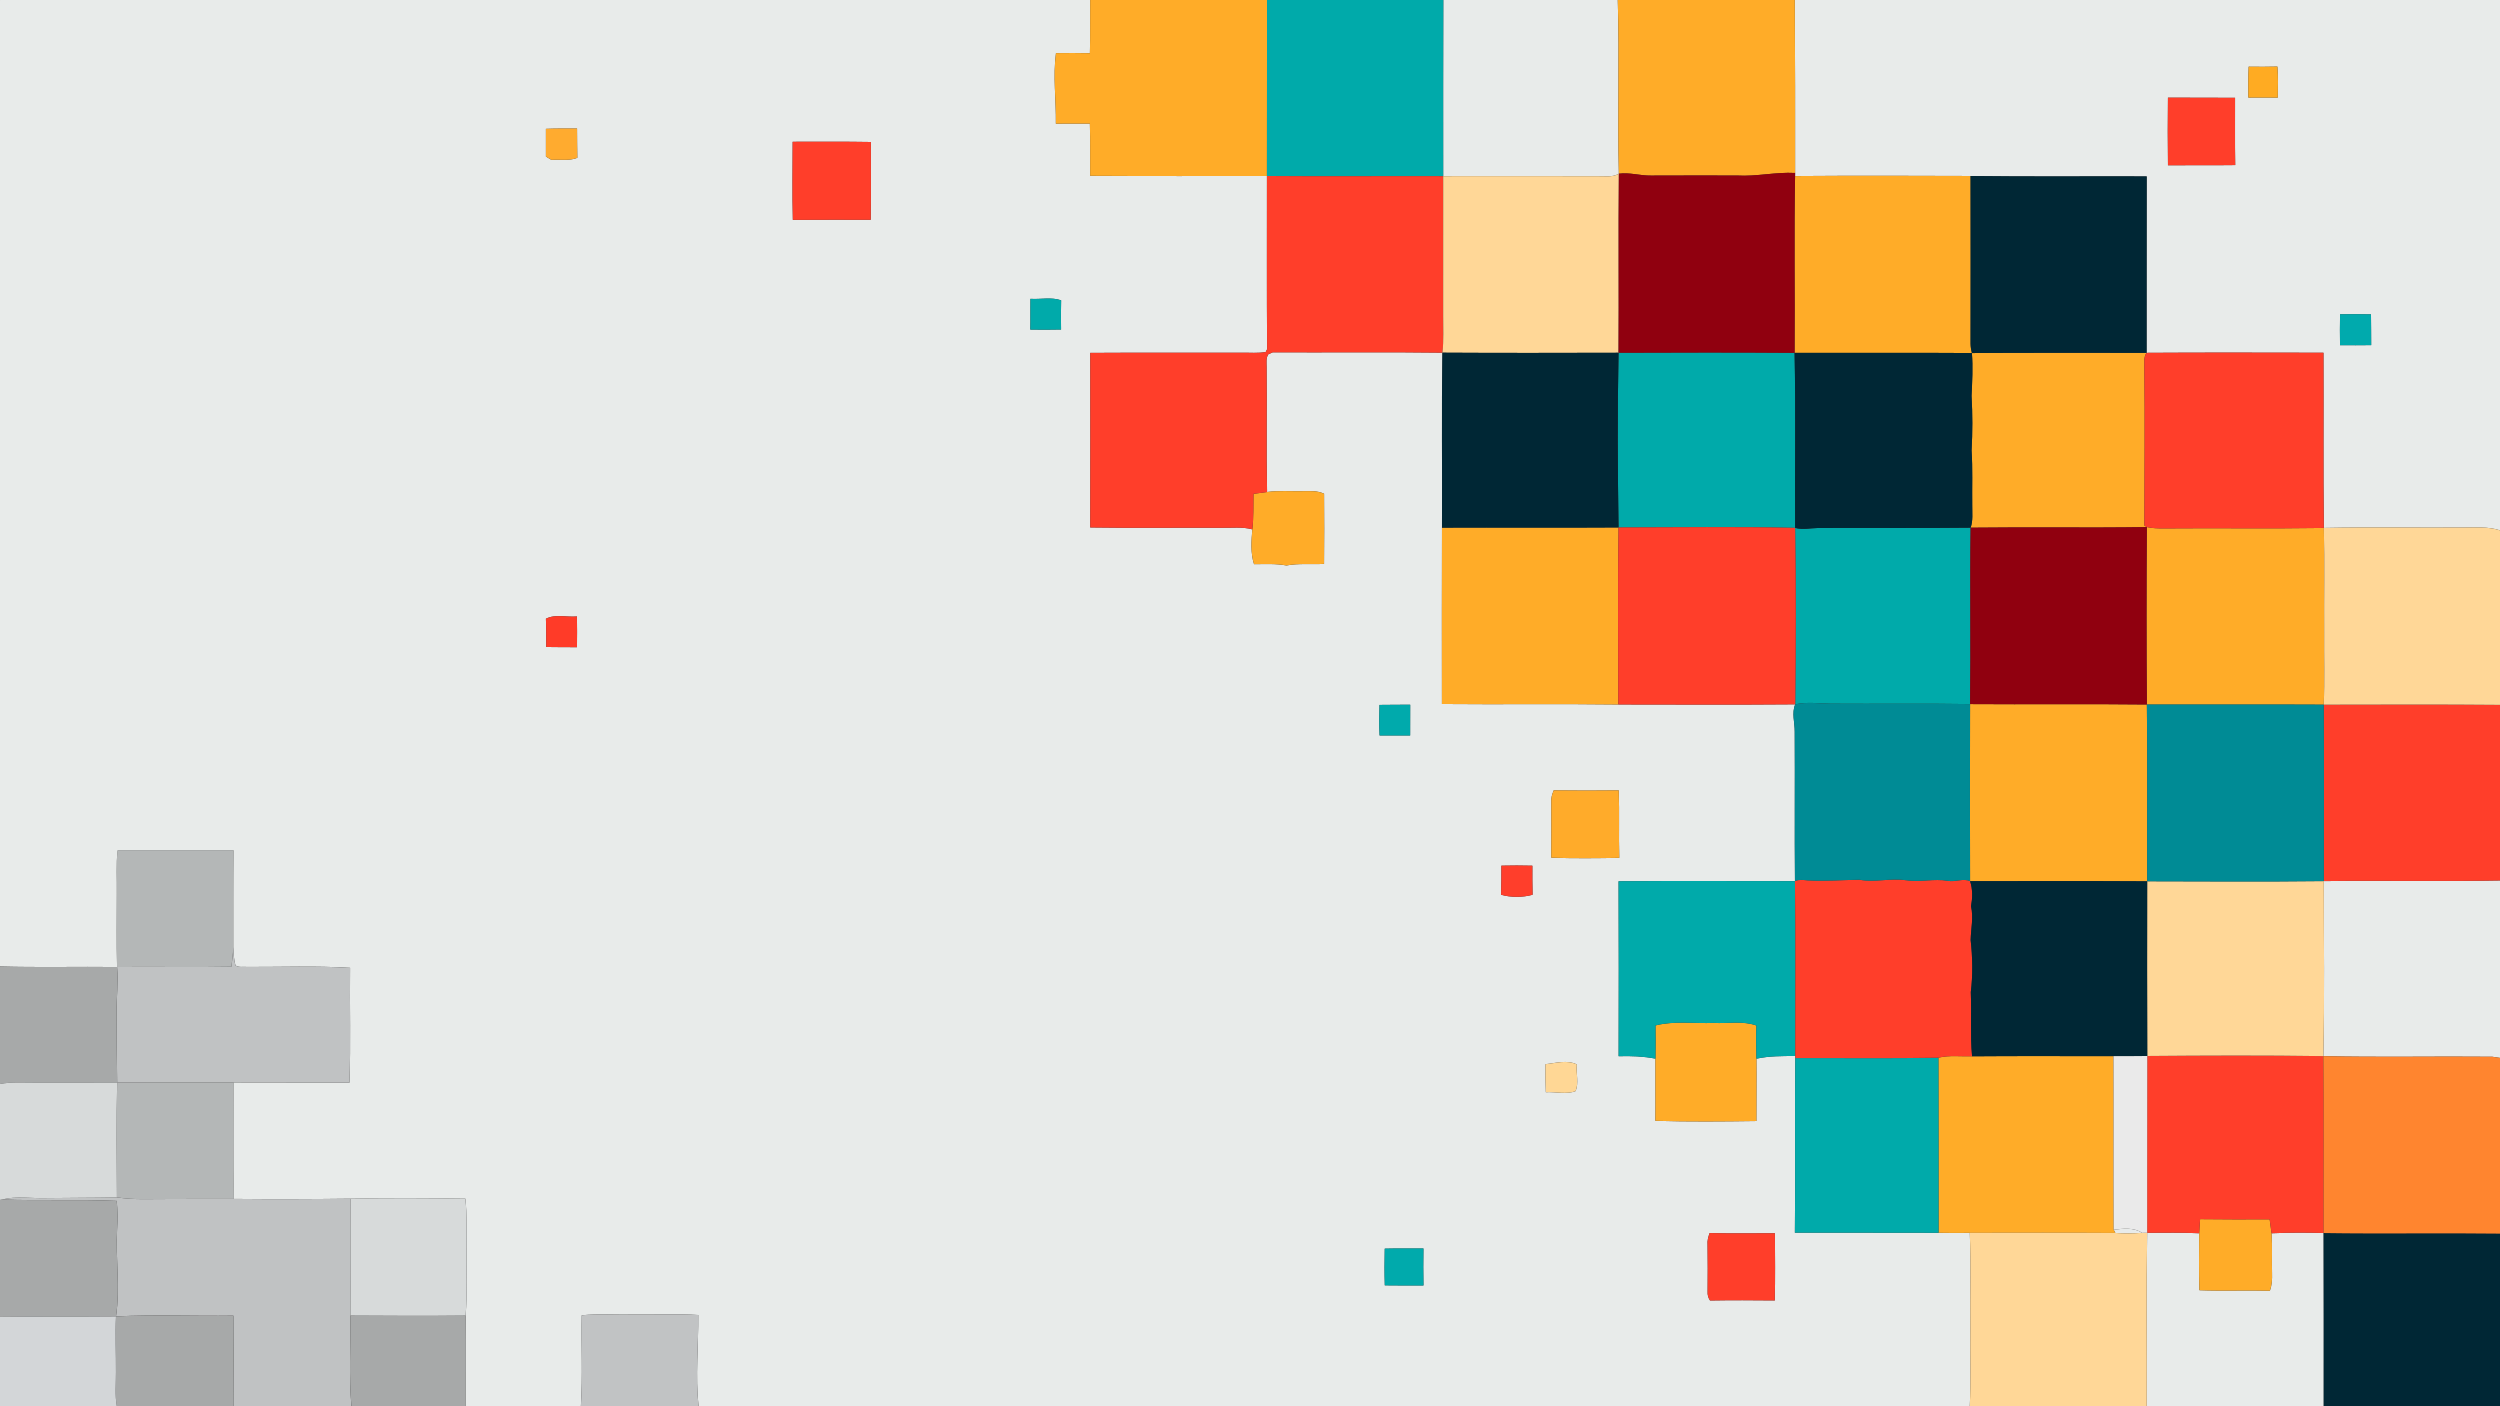 <?xml version="1.0" encoding="UTF-8" ?>
<!DOCTYPE svg PUBLIC "-//W3C//DTD SVG 1.1//EN" "http://www.w3.org/Graphics/SVG/1.1/DTD/svg11.dtd">
<svg width="960pt" height="540pt" viewBox="0 0 960 540" version="1.1" xmlns="http://www.w3.org/2000/svg">
<rect x="0" y="0" width="960" height="540" fill="#333333" stroke="none"/>
<g id="#b4b7b7ff">
<path fill="#b4b7b7" opacity="1.00" d=" M 0.00 0.00 L 0.06 0.00 C 0.04 0.01 0.01 0.04 0.00 0.06 L 0.00 0.00 Z" />
<path fill="#b4b7b7" opacity="1.00" d=" M 45.17 326.54 C 60.01 326.50 74.86 326.50 89.70 326.53 C 89.53 338.93 89.61 351.32 89.59 363.72 C 89.49 366.23 89.16 368.72 88.87 371.22 C 74.24 371.51 59.59 371.18 44.95 371.34 C 44.66 361.91 44.85 352.47 44.85 343.04 C 44.94 337.54 44.51 332.02 45.17 326.54 Z" />
<path fill="#b4b7b7" opacity="1.00" d=" M 44.99 415.70 C 59.89 415.62 74.79 415.69 89.68 415.65 C 89.72 430.56 89.51 445.47 89.80 460.38 C 81.53 460.42 73.26 460.35 64.99 460.42 C 58.29 460.37 51.55 460.84 44.90 459.79 C 44.81 445.09 44.62 430.39 44.99 415.70 Z" />
</g>
<g id="#e8ebeaff">
<path fill="#e8ebea" opacity="1.00" d=" M 0.06 0.00 L 418.63 0.00 C 418.55 6.81 418.70 13.62 418.52 20.43 C 414.18 20.35 409.83 20.32 405.49 20.40 C 404.29 29.40 405.59 38.44 405.45 47.49 C 409.80 47.43 414.15 47.45 418.51 47.47 C 418.72 54.15 418.55 60.83 418.62 67.51 C 441.24 67.66 463.88 67.57 486.50 67.58 C 486.53 89.76 486.41 111.93 486.57 134.11 C 486.43 134.37 486.16 134.90 486.03 135.16 C 483.05 135.72 480.00 135.39 477.00 135.45 C 457.55 135.49 438.10 135.38 418.65 135.51 C 418.69 157.85 418.70 180.20 418.64 202.54 C 435.45 202.82 452.26 202.58 469.06 202.67 C 473.00 202.75 477.02 202.22 480.89 203.27 C 480.54 207.72 480.16 212.32 481.55 216.64 C 485.70 216.64 489.89 216.36 494.00 217.14 C 498.76 216.23 503.63 216.82 508.44 216.52 C 508.49 207.55 508.55 198.58 508.45 189.61 C 505.81 188.31 502.82 188.61 499.98 188.61 C 495.51 188.70 491.01 188.32 486.56 188.93 C 486.20 172.95 486.56 156.95 486.37 140.96 C 486.39 139.30 486.04 137.48 487.06 136.02 C 487.47 135.83 488.31 135.47 488.72 135.29 C 510.44 135.40 532.17 135.12 553.89 135.43 C 553.52 157.82 553.85 180.23 553.72 202.62 C 553.65 225.19 553.69 247.76 553.70 270.33 C 576.27 270.55 598.85 270.21 621.42 270.52 C 644.07 270.54 666.72 270.66 689.37 270.46 C 687.93 273.80 689.21 277.48 689.17 280.96 C 689.29 300.09 689.09 319.22 689.26 338.35 C 666.69 338.35 644.11 338.22 621.53 338.40 C 621.64 360.79 621.60 383.19 621.55 405.59 C 626.28 405.44 631.03 405.61 635.69 406.52 C 635.62 414.48 635.77 422.43 635.66 430.39 C 648.58 430.78 661.52 430.66 674.45 430.47 C 674.42 422.49 674.55 414.51 674.46 406.54 C 679.36 405.47 684.39 405.52 689.39 405.50 C 689.15 428.11 689.49 450.74 689.23 473.35 C 707.62 473.40 726.01 473.30 744.40 473.39 C 748.39 473.47 752.39 473.48 756.40 473.42 C 756.87 485.61 756.48 497.82 756.61 510.02 C 756.48 520.01 756.88 530.01 756.39 540.00 L 268.25 540.00 C 266.97 528.35 268.25 516.63 268.13 504.96 C 259.78 504.46 251.40 504.89 243.04 504.79 C 236.49 504.92 229.92 504.44 223.39 505.06 C 223.16 516.71 223.81 528.38 223.05 540.00 L 178.75 540.00 C 178.79 528.39 178.68 516.78 178.80 505.17 C 179.50 496.45 179.03 487.71 179.16 478.99 C 179.13 472.75 179.39 466.50 178.69 460.30 C 164.01 460.08 149.31 460.00 134.63 460.30 C 119.69 460.48 104.75 460.54 89.80 460.38 C 89.51 445.47 89.72 430.56 89.68 415.65 C 104.52 415.74 119.36 415.62 134.19 415.74 C 134.72 401.06 134.25 386.34 134.43 371.65 C 121.31 370.83 108.14 371.35 95.00 371.31 C 93.50 371.13 91.72 371.64 90.42 370.72 C 89.78 368.45 89.70 366.06 89.59 363.72 C 89.61 351.32 89.53 338.93 89.70 326.53 C 74.86 326.50 60.01 326.50 45.17 326.54 C 44.51 332.02 44.94 337.54 44.85 343.04 C 44.85 352.47 44.66 361.91 44.95 371.34 C 29.96 371.16 14.98 371.55 0.00 371.13 L 0.00 0.06 C 0.01 0.04 0.04 0.01 0.06 0.00 M 209.63 49.48 C 209.65 53.02 209.64 56.57 209.63 60.11 C 210.16 60.43 211.21 61.07 211.74 61.39 C 215.05 61.14 218.53 61.87 221.69 60.60 C 221.60 56.85 221.64 53.11 221.59 49.37 C 217.60 49.35 213.61 49.31 209.63 49.48 M 304.38 54.44 C 304.37 64.44 304.19 74.45 304.45 84.44 C 314.42 84.34 324.39 84.41 334.36 84.40 C 334.52 74.45 334.39 64.49 334.43 54.53 C 324.41 54.34 314.40 54.48 304.38 54.44 M 395.69 114.75 C 395.61 118.69 395.74 122.62 395.64 126.56 C 399.57 126.61 403.51 126.63 407.45 126.53 C 407.41 122.79 407.35 119.05 407.48 115.32 C 403.72 114.01 399.59 115.02 395.69 114.75 M 209.63 237.60 C 209.79 241.21 209.72 244.82 209.75 248.44 C 213.68 248.55 217.62 248.47 221.56 248.52 C 221.60 244.58 221.63 240.65 221.55 236.72 C 217.62 237.09 213.25 235.71 209.63 237.60 M 529.72 270.69 C 529.59 274.59 529.56 278.50 529.76 282.41 C 533.67 282.42 537.58 282.42 541.50 282.41 C 541.49 278.48 541.48 274.54 541.52 270.61 C 537.58 270.66 533.65 270.62 529.72 270.69 M 595.70 308.01 C 595.73 315.12 595.74 322.23 595.68 329.35 C 604.38 329.66 613.10 329.56 621.80 329.41 C 621.56 320.77 621.89 312.13 621.60 303.50 C 613.28 303.60 604.95 303.61 596.63 303.49 C 596.03 304.93 595.56 306.43 595.70 308.01 M 576.53 332.42 C 576.51 336.14 576.55 339.86 576.40 343.58 C 580.24 344.67 584.66 344.64 588.51 343.59 C 588.39 339.87 588.44 336.15 588.43 332.43 C 584.46 332.31 580.49 332.33 576.53 332.42 M 593.47 408.66 C 593.41 412.24 593.42 415.83 593.60 419.41 C 597.36 419.17 601.51 420.36 605.03 418.98 C 606.36 415.88 605.13 412.10 605.50 408.74 C 601.66 406.89 597.46 408.23 593.47 408.66 M 655.70 477.99 C 655.81 483.99 655.75 490.00 655.72 496.01 C 655.64 497.23 655.95 498.36 656.65 499.39 C 664.93 499.24 673.22 499.28 681.51 499.37 C 681.72 490.77 681.62 482.17 681.57 473.57 C 673.21 473.55 664.85 473.70 656.49 473.49 C 655.98 474.94 655.54 476.42 655.70 477.99 M 531.74 479.48 C 531.63 484.17 531.61 488.87 531.76 493.57 C 536.71 493.67 541.66 493.60 546.61 493.62 C 546.51 488.88 546.53 484.14 546.60 479.40 C 541.65 479.44 536.69 479.34 531.74 479.48 Z" />
<path fill="#e8ebea" opacity="1.00" d=" M 554.23 0.00 L 621.22 0.00 C 621.91 22.21 621.08 44.47 621.64 66.70 C 619.00 68.27 615.84 67.55 612.95 67.66 C 593.36 67.60 573.78 67.65 554.19 67.65 C 554.21 45.10 554.13 22.55 554.23 0.00 Z" />
<path fill="#e8ebea" opacity="1.00" d=" M 689.20 0.00 L 960.00 0.00 L 960.00 203.65 C 955.47 202.17 950.68 202.57 946.00 202.57 C 928.12 202.71 910.23 202.33 892.36 202.73 C 892.07 180.30 892.32 157.88 892.21 135.45 C 869.57 135.42 846.93 135.34 824.29 135.49 C 824.33 112.90 824.27 90.31 824.33 67.73 C 801.79 67.65 779.24 67.88 756.70 67.58 C 734.24 67.50 711.78 67.43 689.32 67.61 L 689.33 66.42 C 689.40 44.28 689.29 22.14 689.20 0.00 M 863.49 25.61 C 863.29 29.56 863.36 33.52 863.36 37.47 C 867.12 37.44 870.89 37.43 874.67 37.48 C 874.74 33.51 874.84 29.53 874.52 25.57 C 870.84 25.67 867.16 25.67 863.49 25.61 M 832.49 37.50 C 832.41 46.16 832.37 54.81 832.50 63.46 C 841.11 63.38 849.72 63.51 858.33 63.39 C 858.17 54.78 858.30 46.17 858.26 37.56 C 849.67 37.47 841.08 37.58 832.49 37.50 M 898.58 120.69 C 898.50 124.65 898.51 128.61 898.57 132.56 C 902.56 132.59 906.55 132.57 910.54 132.53 C 910.50 128.59 910.54 124.65 910.46 120.72 C 906.49 120.61 902.53 120.63 898.58 120.69 Z" />
<path fill="#e8ebea" opacity="1.00" d=" M 892.34 338.34 C 914.89 338.06 937.46 338.55 960.00 338.10 L 960.00 406.23 C 959.26 406.12 957.79 405.90 957.05 405.79 C 935.43 405.57 913.78 406.06 892.16 405.55 C 892.68 383.16 892.32 360.74 892.34 338.34 Z" />
<path fill="#e8ebea" opacity="1.00" d=" M 811.65 472.23 C 815.33 471.76 819.27 471.27 822.57 473.41 C 819.14 473.67 815.71 473.68 812.29 473.46 L 811.65 472.23 Z" />
<path fill="#e8ebea" opacity="1.00" d=" M 824.51 473.40 C 831.17 473.37 837.83 473.25 844.49 473.57 C 844.44 480.86 844.34 488.15 844.57 495.44 C 853.59 495.80 862.62 495.39 871.65 495.65 C 872.39 493.52 872.55 491.28 872.47 489.05 C 872.32 483.89 872.62 478.73 872.28 473.58 C 878.94 473.28 885.61 473.28 892.27 473.48 C 892.36 495.65 892.29 517.83 892.31 540.00 L 824.35 540.00 C 824.45 517.80 824.15 495.60 824.51 473.40 Z" />
</g>
<g id="#ffac28ff">
<path fill="#ffac28" opacity="1.00" d=" M 418.63 0.00 L 486.54 0.00 C 486.49 22.53 486.56 45.06 486.50 67.58 C 463.88 67.57 441.24 67.66 418.62 67.51 C 418.55 60.83 418.72 54.15 418.51 47.47 C 414.15 47.45 409.80 47.43 405.45 47.49 C 405.59 38.44 404.29 29.40 405.49 20.40 C 409.83 20.32 414.18 20.35 418.52 20.43 C 418.70 13.62 418.55 6.81 418.63 0.00 Z" />
<path fill="#ffac28" opacity="1.00" d=" M 621.22 0.00 L 689.20 0.00 C 689.29 22.14 689.40 44.28 689.33 66.42 C 681.83 66.00 674.47 67.86 666.99 67.40 C 655.98 67.39 644.98 67.36 633.98 67.42 C 629.84 67.49 625.78 66.14 621.64 66.70 C 621.08 44.47 621.91 22.21 621.22 0.00 Z" />
<path fill="#ffac28" opacity="1.00" d=" M 689.33 66.42 L 689.32 67.61 C 711.78 67.43 734.24 67.50 756.70 67.58 C 756.73 89.05 756.74 110.52 756.70 131.98 C 756.72 133.20 756.89 134.39 757.21 135.57 C 734.51 135.41 711.81 135.54 689.12 135.50 C 689.29 112.48 688.87 89.44 689.33 66.42 Z" />
<path fill="#ffac28" opacity="1.00" d=" M 757.21 135.57 C 779.57 135.40 801.93 135.54 824.29 135.49 C 823.07 137.09 823.53 139.20 823.43 141.06 C 823.67 161.31 823.47 181.58 823.44 201.83 L 824.39 202.39 C 801.83 202.75 779.27 202.33 756.72 202.63 C 757.69 199.87 757.30 196.90 757.34 194.03 C 757.24 187.02 757.55 180.00 757.08 173.00 C 757.47 166.01 757.48 159.00 757.07 152.01 C 757.33 146.54 757.64 141.04 757.21 135.57 Z" />
<path fill="#ffac28" opacity="1.00" d=" M 481.33 189.64 C 483.07 189.41 484.81 189.16 486.56 188.93 C 491.01 188.32 495.51 188.70 499.98 188.61 C 502.82 188.61 505.81 188.31 508.45 189.61 C 508.55 198.58 508.49 207.55 508.44 216.52 C 503.63 216.82 498.76 216.23 494.00 217.14 C 489.89 216.36 485.70 216.64 481.55 216.64 C 480.16 212.32 480.54 207.72 480.89 203.27 C 481.44 198.74 481.23 194.19 481.33 189.64 Z" />
<path fill="#ffac28" opacity="1.00" d=" M 553.72 202.62 C 576.32 202.52 598.92 202.70 621.52 202.54 C 621.19 225.19 621.38 247.86 621.42 270.52 C 598.85 270.21 576.27 270.55 553.70 270.33 C 553.69 247.76 553.65 225.19 553.72 202.62 Z" />
<path fill="#ffac28" opacity="1.00" d=" M 824.39 202.39 C 826.56 202.87 828.79 202.94 831.02 202.91 C 851.46 202.73 871.92 203.06 892.36 202.73 C 892.69 216.14 892.39 229.56 892.48 242.98 C 892.40 252.18 892.72 261.39 892.31 270.59 L 892.05 270.59 C 869.50 270.46 846.94 270.60 824.40 270.53 C 824.22 247.82 824.23 225.10 824.39 202.39 Z" />
<path fill="#ffac28" opacity="1.00" d=" M 756.51 270.37 C 779.13 270.54 801.77 270.25 824.40 270.53 C 824.68 293.15 824.44 315.79 824.52 338.41 C 801.85 338.26 779.18 338.38 756.51 338.35 C 756.44 315.69 756.45 293.03 756.51 270.37 Z" />
<path fill="#ffac28" opacity="1.00" d=" M 635.70 393.77 C 642.99 391.91 650.59 393.12 658.04 392.79 C 663.49 393.12 669.19 391.90 674.45 393.79 C 674.30 398.04 674.38 402.29 674.46 406.54 C 674.55 414.51 674.42 422.49 674.45 430.47 C 661.52 430.66 648.58 430.78 635.66 430.39 C 635.77 422.43 635.62 414.48 635.69 406.52 C 635.74 402.27 635.79 398.02 635.70 393.77 Z" />
<path fill="#ffac28" opacity="1.00" d=" M 744.35 406.15 C 748.60 405.14 752.97 405.73 757.28 405.62 C 775.38 405.46 793.47 405.58 811.57 405.56 C 811.68 427.78 811.51 450.00 811.65 472.23 L 812.29 473.46 C 793.66 473.33 775.03 473.40 756.40 473.42 C 752.39 473.48 748.39 473.47 744.40 473.39 C 744.35 450.98 744.45 428.56 744.35 406.15 Z" />
<path fill="#ffac28" opacity="1.00" d=" M 844.84 468.15 C 853.74 468.25 862.64 468.28 871.54 468.22 C 871.80 470.00 872.05 471.78 872.28 473.58 C 872.62 478.73 872.32 483.89 872.47 489.05 C 872.55 491.28 872.39 493.52 871.65 495.65 C 862.62 495.39 853.59 495.80 844.57 495.44 C 844.34 488.15 844.44 480.86 844.49 473.57 C 844.56 471.75 844.71 469.95 844.84 468.15 Z" />
</g>
<g id="#00aaaaff">
<path fill="#00aaaa" opacity="1.00" d=" M 486.54 0.00 L 554.23 0.00 C 554.13 22.55 554.21 45.10 554.19 67.65 C 531.63 67.56 509.06 67.79 486.50 67.58 C 486.56 45.06 486.49 22.53 486.54 0.00 Z" />
<path fill="#00aaaa" opacity="1.00" d=" M 395.69 114.75 C 399.59 115.02 403.72 114.01 407.48 115.32 C 407.35 119.05 407.41 122.79 407.45 126.53 C 403.51 126.63 399.57 126.61 395.64 126.56 C 395.74 122.62 395.61 118.69 395.69 114.75 Z" />
<path fill="#00aaaa" opacity="1.00" d=" M 621.52 135.46 C 644.05 135.38 666.58 135.31 689.12 135.50 C 689.59 157.90 689.19 180.30 689.33 202.70 C 666.74 202.18 644.12 202.49 621.52 202.54 C 621.18 180.18 621.07 157.81 621.52 135.46 Z" />
<path fill="#00aaaa" opacity="1.00" d=" M 689.33 202.70 C 692.17 203.54 695.11 202.80 698.00 202.75 C 717.57 202.65 737.15 202.87 756.72 202.63 C 756.40 225.21 756.82 247.79 756.51 270.37 C 738.67 270.06 720.82 270.35 702.98 270.21 C 698.45 270.15 693.85 269.46 689.37 270.46 C 689.63 247.88 689.71 225.27 689.33 202.70 Z" />
<path fill="#00aaaa" opacity="1.00" d=" M 621.53 338.40 C 644.11 338.22 666.69 338.35 689.26 338.35 C 689.60 360.73 689.35 383.12 689.39 405.50 C 684.39 405.52 679.36 405.47 674.46 406.54 C 674.38 402.29 674.30 398.04 674.45 393.79 C 669.19 391.90 663.49 393.12 658.04 392.79 C 650.59 393.12 642.99 391.91 635.70 393.77 C 635.79 398.02 635.74 402.27 635.69 406.52 C 631.03 405.61 626.28 405.44 621.55 405.59 C 621.60 383.19 621.64 360.79 621.53 338.40 Z" />
<path fill="#00aaaa" opacity="1.00" d=" M 689.39 405.50 L 689.51 406.31 C 707.79 406.24 726.09 406.48 744.35 406.15 C 744.45 428.56 744.35 450.98 744.40 473.39 C 726.01 473.30 707.62 473.40 689.23 473.35 C 689.49 450.74 689.15 428.11 689.39 405.50 Z" />
</g>
<g id="#ffab22ff">
<path fill="#ffab22" opacity="1.00" d=" M 863.49 25.61 C 867.16 25.67 870.84 25.67 874.52 25.57 C 874.84 29.53 874.74 33.51 874.67 37.48 C 870.89 37.43 867.12 37.44 863.36 37.47 C 863.36 33.52 863.29 29.56 863.49 25.61 Z" />
</g>
<g id="#ff3e2aff">
<path fill="#ff3e2a" opacity="1.00" d=" M 832.49 37.50 C 841.08 37.58 849.67 37.47 858.26 37.56 C 858.30 46.17 858.17 54.78 858.33 63.39 C 849.72 63.51 841.11 63.38 832.50 63.46 C 832.37 54.81 832.41 46.16 832.49 37.50 Z" />
<path fill="#ff3e2a" opacity="1.00" d=" M 304.38 54.44 C 314.40 54.48 324.41 54.34 334.43 54.53 C 334.39 64.49 334.52 74.45 334.36 84.40 C 324.39 84.41 314.42 84.34 304.45 84.44 C 304.19 74.45 304.37 64.44 304.38 54.44 Z" />
<path fill="#ff3e2a" opacity="1.00" d=" M 486.50 67.58 C 509.06 67.79 531.63 67.56 554.19 67.65 C 554.18 85.45 554.18 103.24 554.18 121.04 C 554.14 125.84 554.44 130.65 553.89 135.43 C 532.17 135.12 510.44 135.40 488.72 135.29 C 488.31 135.47 487.47 135.83 487.06 136.02 C 486.04 137.48 486.39 139.30 486.37 140.96 C 486.56 156.95 486.20 172.95 486.56 188.93 C 484.81 189.16 483.07 189.41 481.33 189.64 C 481.23 194.19 481.44 198.74 480.89 203.27 C 477.02 202.22 473.00 202.75 469.06 202.67 C 452.26 202.58 435.45 202.82 418.64 202.54 C 418.70 180.20 418.69 157.85 418.65 135.51 C 438.10 135.38 457.55 135.49 477.00 135.45 C 480.00 135.39 483.05 135.72 486.03 135.16 C 486.16 134.90 486.43 134.37 486.57 134.11 C 486.41 111.93 486.53 89.76 486.50 67.58 Z" />
<path fill="#ff3e2a" opacity="1.00" d=" M 824.29 135.49 C 846.93 135.34 869.57 135.42 892.21 135.45 C 892.32 157.88 892.07 180.30 892.36 202.73 C 871.92 203.06 851.46 202.73 831.02 202.91 C 828.79 202.94 826.56 202.87 824.39 202.39 L 823.44 201.83 C 823.47 181.58 823.67 161.31 823.43 141.06 C 823.53 139.20 823.07 137.09 824.29 135.49 Z" />
<path fill="#ff3e2a" opacity="1.00" d=" M 621.52 202.54 C 644.12 202.49 666.74 202.18 689.33 202.70 C 689.71 225.27 689.63 247.88 689.37 270.46 C 666.72 270.66 644.07 270.54 621.42 270.52 C 621.38 247.86 621.19 225.19 621.52 202.54 Z" />
<path fill="#ff3e2a" opacity="1.00" d=" M 892.31 270.59 C 914.87 270.56 937.44 270.45 960.00 270.67 L 960.00 338.10 C 937.46 338.55 914.89 338.06 892.34 338.34 C 892.38 315.76 892.44 293.19 892.31 270.61 L 892.31 270.59 Z" />
<path fill="#ff3e2a" opacity="1.00" d=" M 689.26 338.35 C 690.79 337.64 692.47 337.91 694.10 338.06 C 700.75 338.42 707.39 337.92 714.03 337.81 C 720.01 338.93 726.01 337.10 732.00 338.01 C 737.30 338.83 742.62 337.33 747.92 338.22 C 750.77 338.81 753.80 337.15 756.51 338.35 C 757.54 341.48 757.47 344.80 756.88 348.01 C 757.88 352.32 756.83 356.65 756.73 360.98 C 757.47 367.62 757.61 374.34 756.79 380.99 C 757.12 389.20 756.53 397.44 757.28 405.62 C 752.97 405.73 748.60 405.14 744.35 406.15 C 726.09 406.48 707.79 406.24 689.51 406.31 L 689.39 405.50 C 689.35 383.12 689.60 360.73 689.26 338.35 Z" />
<path fill="#ff3e2a" opacity="1.00" d=" M 824.55 405.50 C 847.08 405.30 869.63 405.21 892.16 405.55 C 892.41 428.19 892.20 450.84 892.27 473.48 C 885.61 473.28 878.94 473.28 872.28 473.58 C 872.05 471.78 871.80 470.00 871.54 468.22 C 862.64 468.28 853.74 468.25 844.84 468.15 C 844.71 469.95 844.56 471.75 844.49 473.57 C 837.83 473.25 831.17 473.37 824.51 473.40 C 824.56 450.77 824.48 428.13 824.55 405.50 Z" />
<path fill="#ff3e2a" opacity="1.00" d=" M 655.70 477.99 C 655.54 476.42 655.98 474.94 656.49 473.49 C 664.85 473.70 673.21 473.55 681.57 473.57 C 681.62 482.17 681.72 490.77 681.51 499.37 C 673.22 499.28 664.93 499.24 656.65 499.39 C 655.95 498.36 655.64 497.23 655.72 496.01 C 655.75 490.00 655.81 483.99 655.70 477.99 Z" />
</g>
<g id="#ffab2fff">
<path fill="#ffab2f" opacity="1.00" d=" M 209.63 49.48 C 213.61 49.31 217.60 49.35 221.59 49.37 C 221.64 53.11 221.60 56.85 221.69 60.60 C 218.53 61.87 215.05 61.14 211.74 61.39 C 211.21 61.07 210.16 60.43 209.63 60.11 C 209.64 56.57 209.65 53.02 209.63 49.48 Z" />
</g>
<g id="#ffd797ff">
<path fill="#ffd797" opacity="1.00" d=" M 554.19 67.65 C 573.78 67.65 593.36 67.60 612.95 67.66 C 615.84 67.55 619.00 68.27 621.64 66.70 C 621.43 89.62 621.67 112.54 621.52 135.46 C 598.97 135.52 576.43 135.57 553.89 135.43 C 554.44 130.65 554.14 125.84 554.18 121.04 C 554.18 103.24 554.18 85.45 554.19 67.65 Z" />
<path fill="#ffd797" opacity="1.00" d=" M 892.36 202.73 C 910.23 202.33 928.12 202.71 946.00 202.57 C 950.68 202.57 955.47 202.17 960.00 203.65 L 960.00 270.67 C 937.44 270.45 914.87 270.56 892.31 270.59 C 892.72 261.39 892.40 252.18 892.48 242.98 C 892.39 229.56 892.69 216.14 892.36 202.73 Z" />
<path fill="#ffd797" opacity="1.00" d=" M 824.52 338.41 C 847.12 338.46 869.74 338.61 892.34 338.34 C 892.32 360.74 892.68 383.16 892.16 405.55 C 869.63 405.21 847.08 405.30 824.55 405.50 C 824.47 383.14 824.48 360.77 824.52 338.41 Z" />
<path fill="#ffd797" opacity="1.00" d=" M 756.40 473.42 C 775.03 473.40 793.66 473.33 812.29 473.46 C 815.71 473.68 819.14 473.67 822.57 473.41 C 823.06 473.41 824.03 473.40 824.51 473.40 C 824.15 495.60 824.45 517.80 824.35 540.00 L 756.39 540.00 C 756.88 530.01 756.48 520.01 756.61 510.02 C 756.48 497.82 756.87 485.61 756.40 473.42 Z" />
</g>
<g id="#90000fff">
<path fill="#90000f" opacity="1.00" d=" M 621.64 66.70 C 625.78 66.14 629.84 67.49 633.98 67.42 C 644.98 67.36 655.98 67.39 666.99 67.40 C 674.47 67.86 681.83 66.00 689.33 66.42 C 688.87 89.44 689.29 112.48 689.12 135.50 C 666.58 135.31 644.05 135.38 621.52 135.46 C 621.67 112.54 621.43 89.62 621.64 66.70 Z" />
<path fill="#90000f" opacity="1.00" d=" M 756.72 202.63 C 779.27 202.33 801.83 202.75 824.39 202.39 C 824.23 225.10 824.22 247.82 824.40 270.53 C 801.77 270.25 779.13 270.54 756.51 270.37 C 756.82 247.79 756.40 225.21 756.72 202.63 Z" />
</g>
<g id="#002735ff">
<path fill="#002735" opacity="1.00" d=" M 756.70 67.58 C 779.24 67.88 801.79 67.65 824.33 67.73 C 824.27 90.31 824.33 112.90 824.29 135.49 C 801.93 135.54 779.57 135.40 757.21 135.57 C 756.89 134.39 756.72 133.20 756.70 131.98 C 756.74 110.52 756.73 89.05 756.70 67.58 Z" />
<path fill="#002735" opacity="1.00" d=" M 553.89 135.43 C 576.43 135.57 598.97 135.52 621.52 135.46 C 621.07 157.81 621.18 180.18 621.52 202.54 C 598.92 202.70 576.32 202.52 553.72 202.62 C 553.85 180.23 553.52 157.82 553.89 135.43 Z" />
<path fill="#002735" opacity="1.00" d=" M 689.12 135.50 C 711.81 135.54 734.51 135.41 757.21 135.57 C 757.64 141.04 757.33 146.54 757.07 152.01 C 757.48 159.00 757.47 166.01 757.08 173.00 C 757.55 180.00 757.24 187.02 757.34 194.03 C 757.30 196.90 757.69 199.87 756.72 202.63 C 737.15 202.87 717.57 202.65 698.00 202.75 C 695.11 202.80 692.17 203.54 689.33 202.70 C 689.19 180.30 689.59 157.90 689.12 135.50 Z" />
<path fill="#002735" opacity="1.00" d=" M 756.51 338.35 C 779.18 338.38 801.85 338.26 824.52 338.41 C 824.48 360.77 824.47 383.14 824.55 405.50 C 820.22 405.57 815.89 405.56 811.57 405.56 C 793.47 405.58 775.38 405.46 757.28 405.62 C 756.53 397.44 757.12 389.20 756.79 380.99 C 757.61 374.34 757.47 367.62 756.73 360.98 C 756.83 356.65 757.88 352.32 756.88 348.01 C 757.47 344.80 757.54 341.48 756.51 338.35 Z" />
<path fill="#002735" opacity="1.00" d=" M 892.27 473.48 C 914.84 473.84 937.43 473.40 960.00 473.70 L 960.00 540.00 L 892.31 540.00 C 892.29 517.83 892.36 495.65 892.27 473.48 Z" />
</g>
<g id="#00aaadff">
<path fill="#00aaad" opacity="1.00" d=" M 898.58 120.69 C 902.53 120.63 906.49 120.61 910.46 120.72 C 910.54 124.65 910.50 128.59 910.54 132.53 C 906.55 132.57 902.56 132.59 898.57 132.56 C 898.51 128.61 898.50 124.65 898.58 120.69 Z" />
</g>
<g id="#ff3b28ff">
<path fill="#ff3b28" opacity="1.00" d=" M 209.63 237.60 C 213.25 235.71 217.62 237.09 221.55 236.72 C 221.63 240.65 221.60 244.58 221.56 248.52 C 217.62 248.47 213.68 248.55 209.75 248.44 C 209.72 244.82 209.79 241.21 209.63 237.60 Z" />
</g>
<g id="#00aaacff">
<path fill="#00aaac" opacity="1.00" d=" M 529.72 270.69 C 533.65 270.62 537.58 270.66 541.52 270.61 C 541.48 274.54 541.49 278.48 541.50 282.41 C 537.58 282.42 533.67 282.42 529.76 282.41 C 529.56 278.50 529.59 274.59 529.72 270.69 Z" />
<path fill="#00aaac" opacity="1.00" d=" M 531.74 479.48 C 536.69 479.34 541.65 479.44 546.60 479.40 C 546.53 484.14 546.51 488.88 546.61 493.62 C 541.66 493.60 536.71 493.67 531.76 493.57 C 531.61 488.87 531.63 484.17 531.74 479.48 Z" />
</g>
<g id="#008b95ff">
<path fill="#008b95" opacity="1.00" d=" M 689.37 270.46 C 693.85 269.46 698.45 270.15 702.98 270.21 C 720.82 270.35 738.67 270.06 756.51 270.37 C 756.45 293.03 756.44 315.69 756.51 338.35 C 753.80 337.15 750.77 338.81 747.92 338.22 C 742.62 337.33 737.30 338.83 732.00 338.01 C 726.01 337.10 720.01 338.93 714.03 337.81 C 707.39 337.92 700.75 338.42 694.10 338.06 C 692.47 337.91 690.79 337.64 689.26 338.35 C 689.09 319.22 689.29 300.09 689.17 280.96 C 689.21 277.48 687.93 273.80 689.37 270.46 Z" />
<path fill="#008b95" opacity="1.00" d=" M 824.40 270.53 C 846.94 270.60 869.50 270.46 892.05 270.59 C 892.11 270.60 892.25 270.61 892.31 270.61 C 892.44 293.19 892.38 315.76 892.34 338.34 C 869.74 338.61 847.12 338.46 824.52 338.41 C 824.44 315.79 824.68 293.15 824.40 270.53 Z" />
</g>
<g id="#7a8d71ff">
<path fill="#7a8d71" opacity="1.00" d=" M 892.05 270.59 L 892.31 270.59 L 892.31 270.61 C 892.25 270.61 892.11 270.60 892.05 270.59 Z" />
</g>
<g id="#ffab2aff">
<path fill="#ffab2a" opacity="1.00" d=" M 595.70 308.01 C 595.56 306.43 596.03 304.93 596.63 303.49 C 604.95 303.61 613.28 303.60 621.60 303.50 C 621.89 312.13 621.56 320.77 621.80 329.41 C 613.10 329.56 604.38 329.66 595.68 329.35 C 595.74 322.23 595.73 315.12 595.70 308.01 Z" />
</g>
<g id="#ff3e2bff">
<path fill="#ff3e2b" opacity="1.00" d=" M 576.53 332.42 C 580.49 332.33 584.46 332.31 588.43 332.43 C 588.44 336.15 588.39 339.87 588.51 343.59 C 584.66 344.64 580.24 344.67 576.40 343.58 C 576.55 339.86 576.51 336.14 576.53 332.42 Z" />
</g>
<g id="#c0c2c3ff">
<path fill="#c0c2c3" opacity="1.00" d=" M 88.87 371.22 C 89.16 368.72 89.49 366.23 89.59 363.72 C 89.70 366.06 89.78 368.45 90.42 370.72 C 91.72 371.64 93.50 371.13 95.00 371.31 C 108.14 371.35 121.31 370.83 134.43 371.65 C 134.25 386.34 134.72 401.06 134.19 415.74 C 119.36 415.62 104.52 415.74 89.68 415.65 C 74.79 415.69 59.89 415.62 44.99 415.70 C 44.85 406.81 44.79 397.92 44.81 389.04 C 44.67 383.13 45.49 377.23 44.95 371.34 C 59.59 371.18 74.24 371.51 88.87 371.22 Z" />
<path fill="#c0c2c3" opacity="1.00" d=" M 44.90 459.79 C 51.55 460.84 58.29 460.37 64.99 460.42 C 73.26 460.35 81.53 460.42 89.80 460.38 C 104.75 460.54 119.69 460.48 134.63 460.30 C 134.49 475.25 134.67 490.21 134.56 505.17 C 134.65 516.77 133.94 528.43 134.95 540.00 L 89.62 540.00 C 89.73 528.40 89.69 516.80 89.62 505.21 C 74.60 505.44 59.56 504.75 44.54 505.50 C 46.22 494.39 44.32 483.16 44.97 472.01 C 45.20 468.38 45.18 464.75 44.82 461.14 C 30.15 460.50 15.46 461.16 0.78 460.61 C 6.42 459.17 12.24 460.28 17.97 460.07 C 26.95 459.92 35.92 460.01 44.90 459.79 Z" />
</g>
<g id="#a7a9a9ff">
<path fill="#a7a9a9" opacity="1.00" d=" M 0.00 371.13 C 14.98 371.55 29.96 371.16 44.95 371.34 C 45.49 377.23 44.67 383.13 44.81 389.04 C 44.79 397.92 44.85 406.81 44.99 415.70 C 34.66 415.73 24.34 415.70 14.01 415.72 C 9.34 415.76 4.62 415.33 0.00 416.26 L 0.00 371.13 Z" />
<path fill="#a7a9a9" opacity="1.00" d=" M 0.00 460.77 L 0.78 460.61 C 15.46 461.16 30.15 460.50 44.82 461.14 C 45.18 464.75 45.20 468.38 44.97 472.01 C 44.32 483.16 46.22 494.39 44.54 505.50 C 29.70 505.66 14.85 505.48 0.00 505.70 L 0.00 460.77 Z" />
<path fill="#a7a9a9" opacity="1.00" d=" M 44.54 505.50 C 59.56 504.75 74.60 505.44 89.62 505.21 C 89.69 516.80 89.73 528.40 89.62 540.00 L 44.87 540.00 C 44.06 535.70 44.55 531.33 44.52 527.00 C 44.58 519.83 44.17 512.66 44.54 505.50 Z" />
<path fill="#a7a9a9" opacity="1.00" d=" M 134.56 505.17 C 149.31 505.27 164.06 505.35 178.80 505.17 C 178.68 516.78 178.79 528.39 178.75 540.00 L 134.95 540.00 C 133.94 528.43 134.65 516.77 134.56 505.17 Z" />
</g>
<g id="#eaeaeaff">
<path fill="#eaeaea" opacity="1.00" d=" M 811.57 405.56 C 815.89 405.56 820.22 405.57 824.55 405.50 C 824.48 428.13 824.56 450.77 824.51 473.40 C 824.03 473.40 823.06 473.41 822.57 473.41 C 819.27 471.27 815.33 471.76 811.65 472.23 C 811.51 450.00 811.68 427.78 811.57 405.56 Z" />
</g>
<g id="#ff852fff">
<path fill="#ff852f" opacity="1.00" d=" M 892.16 405.55 C 913.78 406.06 935.43 405.57 957.05 405.79 C 957.79 405.90 959.26 406.12 960.00 406.23 L 960.00 473.70 C 937.43 473.40 914.84 473.84 892.27 473.48 C 892.20 450.84 892.41 428.19 892.16 405.55 Z" />
</g>
<g id="#ffd795ff">
<path fill="#ffd795" opacity="1.00" d=" M 593.47 408.66 C 597.46 408.23 601.66 406.89 605.50 408.74 C 605.13 412.10 606.36 415.88 605.03 418.98 C 601.51 420.36 597.36 419.17 593.60 419.41 C 593.42 415.83 593.41 412.24 593.47 408.66 Z" />
</g>
<g id="#d7dadaff">
<path fill="#d7dada" opacity="1.00" d=" M 0.00 416.26 C 4.62 415.33 9.34 415.76 14.01 415.72 C 24.34 415.70 34.66 415.73 44.99 415.70 C 44.62 430.39 44.81 445.09 44.90 459.79 C 35.92 460.01 26.95 459.92 17.97 460.07 C 12.24 460.28 6.42 459.17 0.78 460.61 L 0.00 460.77 L 0.00 416.26 Z" />
<path fill="#d7dada" opacity="1.00" d=" M 134.63 460.30 C 149.31 460.00 164.01 460.08 178.69 460.30 C 179.39 466.50 179.13 472.75 179.16 478.99 C 179.03 487.71 179.50 496.45 178.80 505.17 C 164.06 505.35 149.31 505.27 134.56 505.17 C 134.67 490.21 134.49 475.25 134.63 460.30 Z" />
</g>
<g id="#d3d6d8ff">
<path fill="#d3d6d8" opacity="1.00" d=" M 0.00 505.70 C 14.85 505.48 29.70 505.66 44.54 505.50 C 44.17 512.66 44.58 519.83 44.52 527.00 C 44.55 531.33 44.06 535.70 44.87 540.00 L 0.00 540.00 L 0.00 505.70 Z" />
</g>
<g id="#c1c3c4ff">
<path fill="#c1c3c4" opacity="1.00" d=" M 223.39 505.06 C 229.92 504.44 236.49 504.92 243.04 504.79 C 251.40 504.89 259.78 504.46 268.13 504.96 C 268.25 516.63 266.97 528.35 268.25 540.00 L 223.05 540.00 C 223.81 528.38 223.16 516.71 223.39 505.06 Z" />
</g>
</svg>
